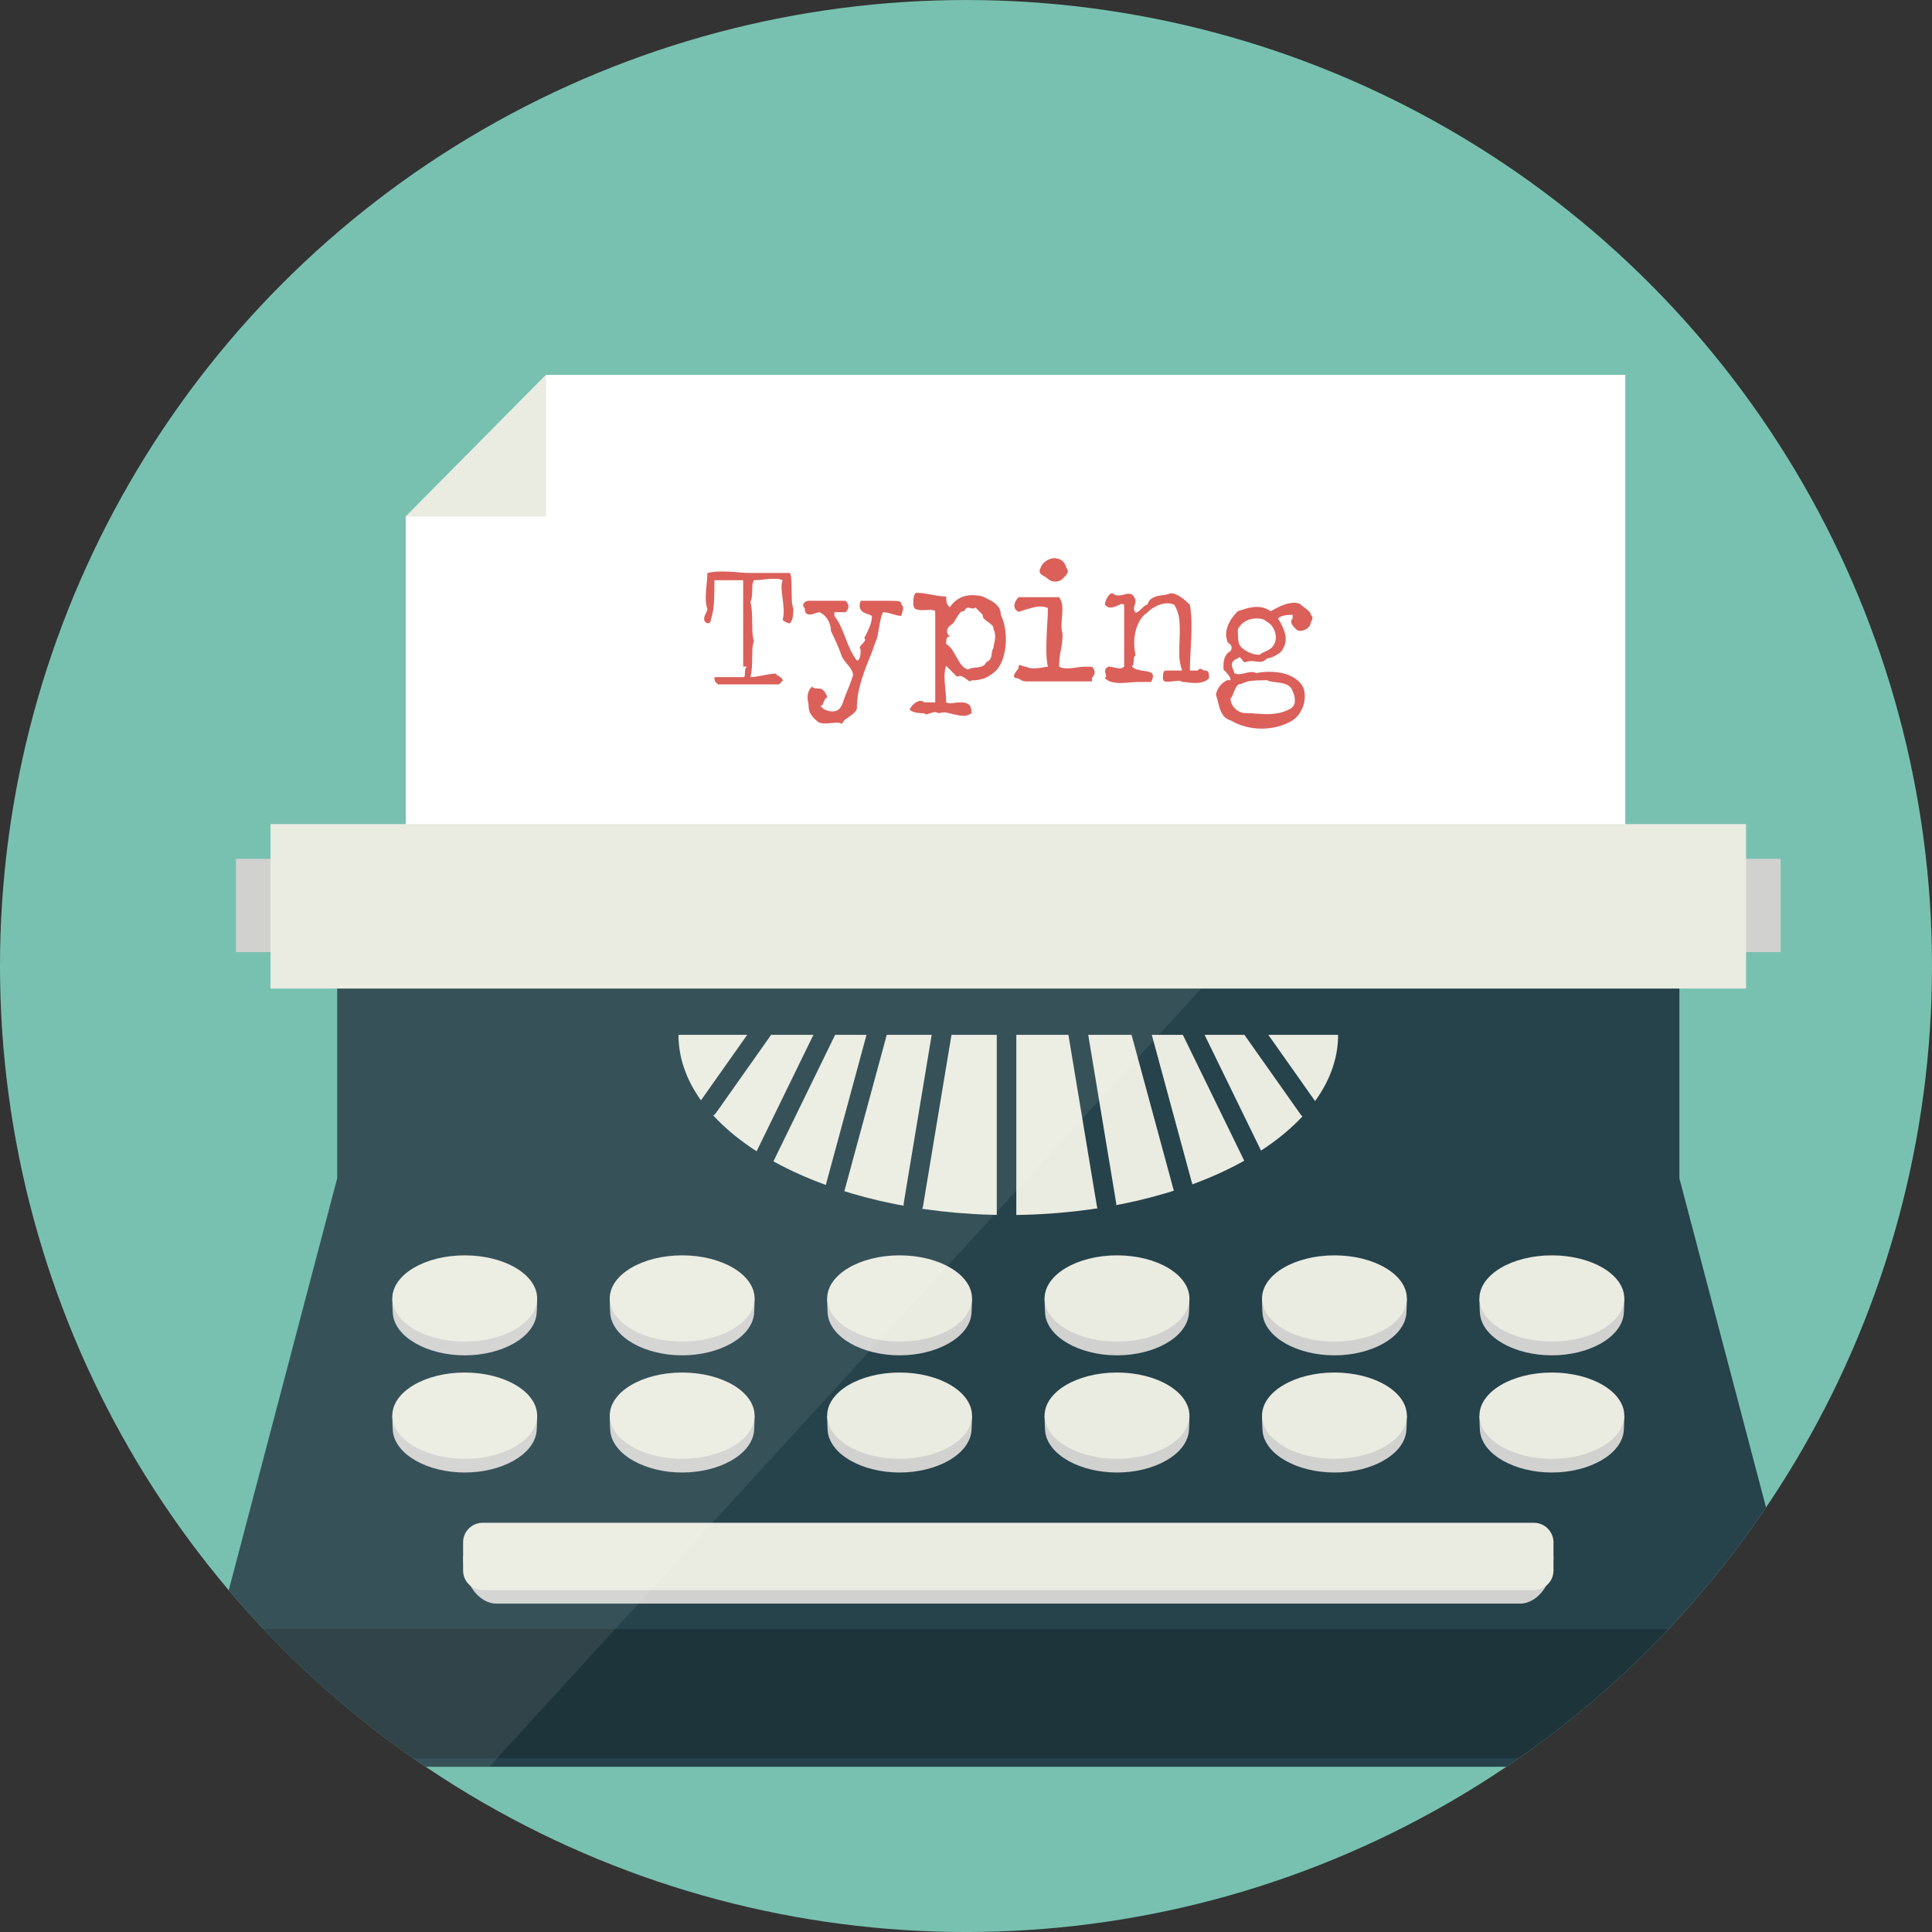 <?xml version="1.0" encoding="iso-8859-1"?>
<!-- Generator: Adobe Illustrator 18.0.0, SVG Export Plug-In . SVG Version: 6.00 Build 0)  -->
<!DOCTYPE svg PUBLIC "-//W3C//DTD SVG 1.1//EN" "http://www.w3.org/Graphics/SVG/1.1/DTD/svg11.dtd">
<svg version="1.1" xmlns="http://www.w3.org/2000/svg" xmlns:xlink="http://www.w3.org/1999/xlink" x="0px" y="0px"
	 viewBox="0 0 512 512.009" style="enable-background:new 0 0 512 512.009;" xml:space="preserve">
<rect x="0" y="0" width="512" height="512.009" fill="#333333" stroke="none"/>
<g id="typewriter">
	<g>
		<defs>
			<circle id="SVGID_1_" cx="256" cy="256.005" r="256"/>
		</defs>
		<clipPath id="SVGID_2_">
			<use xlink:href="#SVGID_1_"  style="overflow:visible;"/>
		</clipPath>
		<circle style="clip-path:url(#SVGID_2_);fill:#78C1B0;" cx="256" cy="256.005" r="256"/>
		<g style="clip-path:url(#SVGID_2_);">
			<g>
				<g>
					<polygon style="fill:#FFFFFF;" points="144.715,99.352 107.535,136.884 107.535,337.425 430.716,337.425 430.716,99.352 					
						"/>
				</g>
				<polygon style="fill:#EAEBE1;" points="144.715,136.884 144.715,99.352 107.535,136.884 				"/>
			</g>
			<path style="fill:#26424B;" d="M474.517,424.179L445.06,312.294v-51.457H89.356v51.457L59.899,424.179
				c-0.713,2.709-0.74,5.403-0.21,7.925v36.116h415.038v-36.116C475.257,429.582,475.23,426.888,474.517,424.179z"/>
			<rect x="62.534" y="227.589" style="fill:#D1D1CF;" width="409.348" height="24.727"/>
			<rect x="71.689" y="218.388" style="fill:#EAEBE1;" width="391.038" height="43.598"/>
			<g>
				<g>
					<path style="fill:#D1D1CF;" d="M103.964,344.11c0,0,0.036,3.126,0.15,4.16c0.683,6.21,9.221,10.908,19.043,10.908
						s18.36-4.698,19.043-10.908c0.114-1.035,0.15-4.16,0.15-4.16H103.964z"/>
					<path style="fill:#EAEBE1;" d="M123.156,332.681c-10.6,0-19.192,5.117-19.192,11.429c0,0.588,0.098,1.161,0.242,1.725
						c1.4,5.491,9.338,9.704,18.951,9.704s17.551-4.213,18.951-9.704c0.144-0.564,0.242-1.137,0.242-1.725
						C142.349,337.798,133.756,332.681,123.156,332.681z"/>
				</g>
				<g>
					<path style="fill:#D1D1CF;" d="M161.585,344.11c0,0,0.036,3.126,0.15,4.16c0.683,6.21,9.221,10.908,19.043,10.908
						s18.36-4.698,19.043-10.908c0.114-1.035,0.15-4.16,0.15-4.16H161.585z"/>
					<path style="fill:#EAEBE1;" d="M180.777,332.681c-10.6,0-19.192,5.117-19.192,11.429c0,0.588,0.098,1.161,0.242,1.725
						c1.4,5.491,9.338,9.704,18.951,9.704s17.551-4.213,18.951-9.704c0.144-0.564,0.242-1.137,0.242-1.725
						C199.969,337.798,191.377,332.681,180.777,332.681z"/>
				</g>
				<g>
					<path style="fill:#D1D1CF;" d="M219.205,344.11c0,0,0.036,3.126,0.15,4.16c0.683,6.21,9.221,10.908,19.043,10.908
						s18.36-4.698,19.043-10.908c0.114-1.035,0.15-4.16,0.15-4.16H219.205z"/>
					<path style="fill:#EAEBE1;" d="M238.398,332.681c-10.6,0-19.192,5.117-19.192,11.429c0,0.588,0.098,1.161,0.242,1.725
						c1.4,5.491,9.338,9.704,18.951,9.704c9.612,0,17.551-4.213,18.951-9.704c0.144-0.564,0.242-1.137,0.242-1.725
						C257.59,337.798,248.997,332.681,238.398,332.681z"/>
				</g>
				<g>
					<path style="fill:#D1D1CF;" d="M276.826,344.11c0,0,0.036,3.126,0.15,4.16c0.683,6.21,9.221,10.908,19.043,10.908
						s18.36-4.698,19.043-10.908c0.114-1.035,0.15-4.16,0.15-4.16H276.826z"/>
					<path style="fill:#EAEBE1;" d="M296.018,332.681c-10.6,0-19.192,5.117-19.192,11.429c0,0.588,0.098,1.161,0.242,1.725
						c1.4,5.491,9.338,9.704,18.951,9.704s17.551-4.213,18.951-9.704c0.144-0.564,0.242-1.137,0.242-1.725
						C315.211,337.798,306.618,332.681,296.018,332.681z"/>
				</g>
				<g>
					<path style="fill:#D1D1CF;" d="M334.446,344.11c0,0,0.036,3.126,0.15,4.16c0.683,6.21,9.221,10.908,19.043,10.908
						c9.821,0,18.36-4.698,19.043-10.908c0.114-1.035,0.15-4.16,0.15-4.16H334.446z"/>
					<path style="fill:#EAEBE1;" d="M353.639,332.681c-10.6,0-19.192,5.117-19.192,11.429c0,0.588,0.098,1.161,0.242,1.725
						c1.4,5.491,9.338,9.704,18.951,9.704s17.551-4.213,18.951-9.704c0.144-0.564,0.242-1.137,0.242-1.725
						C372.831,337.798,364.238,332.681,353.639,332.681z"/>
				</g>
				<g>
					<path style="fill:#D1D1CF;" d="M392.067,344.11c0,0,0.036,3.126,0.15,4.16c0.683,6.21,9.221,10.908,19.043,10.908
						c9.821,0,18.36-4.698,19.043-10.908c0.114-1.035,0.15-4.16,0.15-4.16H392.067z"/>
					<path style="fill:#EAEBE1;" d="M411.259,332.681c-10.6,0-19.192,5.117-19.192,11.429c0,0.588,0.098,1.161,0.242,1.725
						c1.4,5.491,9.338,9.704,18.951,9.704c9.612,0,17.551-4.213,18.951-9.704c0.144-0.564,0.242-1.137,0.242-1.725
						C430.452,337.798,421.859,332.681,411.259,332.681z"/>
				</g>
			</g>
			<g>
				<g>
					<path style="fill:#D1D1CF;" d="M103.964,375.163c0,0,0.036,3.126,0.15,4.16c0.683,6.21,9.221,10.908,19.043,10.908
						s18.36-4.698,19.043-10.908c0.114-1.035,0.15-4.16,0.15-4.16H103.964z"/>
					<path style="fill:#EAEBE1;" d="M123.156,363.734c-10.6,0-19.192,5.117-19.192,11.429c0,0.588,0.098,1.161,0.242,1.725
						c1.4,5.491,9.338,9.704,18.951,9.704s17.551-4.213,18.951-9.704c0.144-0.564,0.242-1.137,0.242-1.725
						C142.349,368.851,133.756,363.734,123.156,363.734z"/>
				</g>
				<g>
					<path style="fill:#D1D1CF;" d="M161.585,375.163c0,0,0.036,3.126,0.15,4.16c0.683,6.21,9.221,10.908,19.043,10.908
						s18.36-4.698,19.043-10.908c0.114-1.035,0.15-4.16,0.15-4.16H161.585z"/>
					<path style="fill:#EAEBE1;" d="M180.777,363.734c-10.6,0-19.192,5.117-19.192,11.429c0,0.588,0.098,1.161,0.242,1.725
						c1.4,5.491,9.338,9.704,18.951,9.704s17.551-4.213,18.951-9.704c0.144-0.564,0.242-1.137,0.242-1.725
						C199.969,368.851,191.377,363.734,180.777,363.734z"/>
				</g>
				<g>
					<path style="fill:#D1D1CF;" d="M219.205,375.163c0,0,0.036,3.126,0.15,4.16c0.683,6.21,9.221,10.908,19.043,10.908
						s18.36-4.698,19.043-10.908c0.114-1.035,0.15-4.16,0.15-4.16H219.205z"/>
					<path style="fill:#EAEBE1;" d="M238.398,363.734c-10.6,0-19.192,5.117-19.192,11.429c0,0.588,0.098,1.161,0.242,1.725
						c1.4,5.491,9.338,9.704,18.951,9.704c9.612,0,17.551-4.213,18.951-9.704c0.144-0.564,0.242-1.137,0.242-1.725
						C257.59,368.851,248.997,363.734,238.398,363.734z"/>
				</g>
				<g>
					<path style="fill:#D1D1CF;" d="M276.826,375.163c0,0,0.036,3.126,0.15,4.16c0.683,6.21,9.221,10.908,19.043,10.908
						s18.36-4.698,19.043-10.908c0.114-1.035,0.15-4.16,0.15-4.16H276.826z"/>
					<path style="fill:#EAEBE1;" d="M296.018,363.734c-10.6,0-19.192,5.117-19.192,11.429c0,0.588,0.098,1.161,0.242,1.725
						c1.4,5.491,9.338,9.704,18.951,9.704s17.551-4.213,18.951-9.704c0.144-0.564,0.242-1.137,0.242-1.725
						C315.211,368.851,306.618,363.734,296.018,363.734z"/>
				</g>
				<g>
					<path style="fill:#D1D1CF;" d="M334.446,375.163c0,0,0.036,3.126,0.15,4.16c0.683,6.21,9.221,10.908,19.043,10.908
						c9.821,0,18.36-4.698,19.043-10.908c0.114-1.035,0.15-4.16,0.15-4.16H334.446z"/>
					<path style="fill:#EAEBE1;" d="M353.639,363.734c-10.6,0-19.192,5.117-19.192,11.429c0,0.588,0.098,1.161,0.242,1.725
						c1.4,5.491,9.338,9.704,18.951,9.704s17.551-4.213,18.951-9.704c0.144-0.564,0.242-1.137,0.242-1.725
						C372.831,368.851,364.238,363.734,353.639,363.734z"/>
				</g>
				<g>
					<path style="fill:#D1D1CF;" d="M392.067,375.163c0,0,0.036,3.126,0.15,4.16c0.683,6.21,9.221,10.908,19.043,10.908
						c9.821,0,18.36-4.698,19.043-10.908c0.114-1.035,0.15-4.16,0.15-4.16H392.067z"/>
					<path style="fill:#EAEBE1;" d="M411.259,363.734c-10.6,0-19.192,5.117-19.192,11.429c0,0.588,0.098,1.161,0.242,1.725
						c1.4,5.491,9.338,9.704,18.951,9.704c9.612,0,17.551-4.213,18.951-9.704c0.144-0.564,0.242-1.137,0.242-1.725
						C430.452,368.851,421.859,363.734,411.259,363.734z"/>
				</g>
			</g>
			<g>
				<g>
					<path style="fill:#D1D1CF;" d="M131.639,424.977c67.785,0,271.139,0,271.139,0c4.902,0,8.913-5.628,8.913-12.507H122.725
						C122.725,419.349,126.736,424.977,131.639,424.977z"/>
				</g>
				<path style="fill:#EAEBE1;" d="M406.524,421.383H127.892c-2.842,0-5.167-2.325-5.167-5.167v-7.493
					c0-2.842,2.325-5.167,5.167-5.167h278.632c2.842,0,5.167,2.325,5.167,5.167v7.493
					C411.691,419.058,409.366,421.383,406.524,421.383z"/>
			</g>
			<path style="fill:#EAEBE1;" d="M354.616,274.236c0,26.375-39.134,47.756-87.408,47.756s-87.408-21.381-87.408-47.756"/>
			<rect x="61.667" y="431.734" style="opacity:0.22;" width="411.082" height="34.216"/>
			<g>
				<path style="fill:#26424B;" d="M205.977,267.455c-1.171-0.826-2.783-0.546-3.607,0.622l-16.846,23.864
					c-0.824,1.168-0.546,2.783,0.622,3.607c0.454,0.32,0.975,0.473,1.49,0.473c0.813,0,1.612-0.381,2.117-1.095l16.846-23.864
					C207.423,269.894,207.145,268.279,205.977,267.455z"/>
				<path style="fill:#26424B;" d="M220.739,269.529c-1.281-0.622-2.834-0.093-3.46,1.193l-16.846,34.545
					c-0.627,1.284-0.093,2.834,1.192,3.46c0.365,0.177,0.751,0.261,1.132,0.261c0.958,0,1.879-0.534,2.327-1.454l16.846-34.545
					C222.558,271.705,222.024,270.155,220.739,269.529z"/>
				<path style="fill:#26424B;" d="M234.049,267.864c-1.377-0.379-2.801,0.441-3.175,1.82l-13.141,48.461
					c-0.374,1.38,0.441,2.8,1.82,3.174c0.227,0.062,0.455,0.091,0.679,0.091c1.14,0,2.183-0.758,2.496-1.91l13.141-48.461
					C236.244,269.658,235.428,268.238,234.049,267.864z"/>
				<path style="fill:#26424B;" d="M348.891,292.337l-16.846-23.864c-0.825-1.168-2.437-1.445-3.607-0.622
					c-1.168,0.824-1.445,2.44-0.622,3.607l16.846,23.864c0.505,0.714,1.304,1.095,2.117,1.095c0.516,0,1.036-0.153,1.49-0.473
					C349.437,295.12,349.715,293.504,348.891,292.337z"/>
				<path style="fill:#26424B;" d="M317.702,271.119c-0.626-1.285-2.176-1.814-3.46-1.193c-1.284,0.627-1.818,2.177-1.191,3.46
					l16.846,34.545c0.448,0.92,1.369,1.454,2.327,1.454c0.381,0,0.767-0.084,1.133-0.261c1.284-0.627,1.818-2.177,1.191-3.46
					L317.702,271.119z"/>
				<path style="fill:#26424B;" d="M304.107,270.081c-0.374-1.378-1.796-2.199-3.175-1.82c-1.38,0.374-2.194,1.794-1.82,3.174
					l13.142,48.46c0.313,1.152,1.356,1.91,2.496,1.91c0.224,0,0.452-0.029,0.679-0.091c1.38-0.374,2.194-1.794,1.82-3.174
					L304.107,270.081z"/>
				<path style="fill:#26424B;" d="M250.532,268.206c-1.402-0.236-2.743,0.719-2.976,2.128l-8.051,48.46
					c-0.235,1.41,0.719,2.743,2.129,2.977c0.143,0.024,0.286,0.035,0.427,0.035c1.242,0,2.339-0.898,2.549-2.163l8.05-48.46
					C252.896,269.773,251.942,268.44,250.532,268.206z"/>
				<path style="fill:#26424B;" d="M287.739,270.334c-0.233-1.408-1.568-2.364-2.976-2.128c-1.41,0.234-2.364,1.567-2.129,2.977
					l8.051,48.46c0.21,1.265,1.306,2.163,2.549,2.163c0.141,0,0.284-0.012,0.427-0.035c1.41-0.234,2.364-1.567,2.129-2.977
					L287.739,270.334z"/>
				<path style="fill:#26424B;" d="M266.743,266.981c-1.43,0-2.588,1.159-2.588,2.588v52.618c0,1.429,1.158,2.588,2.588,2.588
					c1.429,0,2.588-1.159,2.588-2.588v-52.618C269.331,268.14,268.173,266.981,266.743,266.981z"/>
			</g>
			<g>
				<path style="fill:#DB605A;" d="M209.331,151.836c0.213,0.489,0.343,1.123,0.389,1.903c0.046,0.779,0.069,1.62,0.069,2.522
					c0,0.903,0.015,1.804,0.046,2.705c0.03,0.901,0.167,1.704,0.412,2.407c0,0.245-0.008,0.535-0.023,0.871
					c-0.016,0.337-0.046,0.688-0.091,1.055c-0.046,0.366-0.138,0.719-0.275,1.055c-0.138,0.337-0.314,0.612-0.527,0.826
					c-0.245,0-0.481-0.046-0.711-0.138c-0.229-0.092-0.435-0.199-0.619-0.322c-0.214-0.121-0.413-0.275-0.596-0.458
					c0.244-0.947,0.336-1.895,0.275-2.842c-0.062-0.947-0.153-1.864-0.275-2.751c-0.123-0.886-0.214-1.743-0.275-2.568
					c-0.061-0.825,0.03-1.605,0.275-2.339c-0.458-0.213-0.986-0.336-1.582-0.366c-0.596-0.029-1.223-0.022-1.88,0.024
					c-0.658,0.045-1.337,0.114-2.04,0.206c-0.703,0.092-1.406,0.137-2.109,0.137c-0.245,0.46-0.382,0.925-0.412,1.399
					c-0.031,0.475-0.046,0.956-0.046,1.445s-0.023,0.971-0.069,1.445c-0.046,0.474-0.176,0.956-0.389,1.443
					c0.213,0.949,0.343,1.85,0.389,2.705c0.046,0.857,0.069,1.705,0.069,2.545c0,0.841,0.015,1.681,0.046,2.522
					c0.03,0.841,0.167,1.736,0.412,2.682c-0.245,0.703-0.382,1.415-0.412,2.133c-0.031,0.719-0.046,1.467-0.046,2.246
					c0,0.78-0.023,1.591-0.069,2.431c-0.046,0.841-0.176,1.734-0.389,2.682c0.458,0,0.97-0.046,1.536-0.138
					c0.565-0.091,1.146-0.198,1.742-0.32c0.596-0.121,1.184-0.23,1.765-0.32c0.58-0.092,1.116-0.138,1.605-0.138
					c0.214,0.245,0.436,0.428,0.665,0.55c0.229,0.123,0.435,0.245,0.619,0.366c0.184,0.123,0.328,0.26,0.436,0.412
					c0.107,0.153,0.16,0.351,0.16,0.596l-0.963,0.917h-16.185c-0.245-0.213-0.428-0.389-0.55-0.527
					c-0.123-0.138-0.206-0.267-0.252-0.39c-0.046-0.123-0.077-0.259-0.092-0.412c-0.015-0.153-0.023-0.351-0.023-0.596h7.611
					c0.244,0,0.382-0.099,0.413-0.298c0.03-0.198,0.045-0.45,0.045-0.756c0-0.305,0.023-0.61,0.069-0.917
					c0.046-0.305,0.191-0.581,0.435-0.825h-0.963v-22.88h-7.611c0,1.927-0.038,3.791-0.114,5.595
					c-0.077,1.804-0.36,3.438-0.848,4.905c0,0.429-0.153,0.703-0.458,0.826c-0.123,0.092-0.275,0.123-0.458,0.092
					c-0.49-0.214-0.765-0.489-0.825-0.826c-0.062-0.336-0.031-0.688,0.091-1.055c0.122-0.366,0.275-0.718,0.459-1.055
					c0.183-0.336,0.275-0.626,0.275-0.871c-0.245-0.703-0.383-1.46-0.413-2.269c-0.031-0.809-0.016-1.635,0.046-2.477
					c0.061-0.84,0.137-1.665,0.229-2.476c0.092-0.809,0.138-1.581,0.138-2.315c0.947-0.213,1.895-0.336,2.843-0.366
					c0.947-0.031,1.902-0.024,2.866,0.022c0.963,0.046,1.918,0.115,2.866,0.206c0.947,0.092,1.895,0.138,2.843,0.138H209.331z"/>
				<path style="fill:#DB605A;" d="M238.904,160.226c0.245,0.245,0.382,0.497,0.412,0.756c0.031,0.26,0.015,0.513-0.045,0.756
					c-0.062,0.245-0.138,0.489-0.229,0.734c-0.092,0.245-0.138,0.489-0.138,0.733c-0.489,0-0.925-0.053-1.307-0.16
					c-0.382-0.106-0.756-0.213-1.124-0.32c-0.366-0.107-0.749-0.213-1.146-0.322c-0.398-0.106-0.841-0.16-1.33-0.16
					c-0.245,0.489-0.444,1.078-0.596,1.765c-0.153,0.688-0.291,1.399-0.412,2.133c-0.123,0.733-0.252,1.452-0.39,2.155
					c-0.137,0.703-0.329,1.298-0.573,1.787c-0.489,1.498-1.024,2.942-1.604,4.333c-0.581,1.392-1.116,2.797-1.605,4.218
					c-0.49,1.421-0.902,2.889-1.238,4.402c-0.337,1.513-0.505,3.125-0.505,4.837c-0.244,0.52-0.543,0.924-0.894,1.215
					c-0.352,0.29-0.711,0.557-1.078,0.802c-0.367,0.244-0.726,0.504-1.078,0.78c-0.352,0.275-0.65,0.656-0.894,1.145
					c-0.52-0.245-1.07-0.343-1.651-0.298c-0.581,0.046-1.185,0.099-1.811,0.161c-0.627,0.06-1.238,0.06-1.834,0
					c-0.596-0.062-1.139-0.352-1.628-0.872c-0.52-0.458-0.971-0.978-1.353-1.559c-0.382-0.581-0.573-1.375-0.573-2.384
					c0-0.245-0.046-0.543-0.138-0.894c-0.092-0.351-0.137-0.741-0.137-1.169c0-0.429,0.076-0.887,0.229-1.376
					c0.153-0.489,0.474-0.978,0.963-1.467c0.244,0.245,0.497,0.39,0.756,0.436c0.259,0.046,0.511,0.068,0.756,0.068
					c0.244,0,0.497,0.024,0.756,0.07c0.26,0.046,0.512,0.19,0.756,0.435c0.184,0.184,0.336,0.382,0.459,0.596
					c0.121,0.184,0.236,0.39,0.343,0.62c0.107,0.229,0.161,0.465,0.161,0.711c-0.245,0-0.436,0.144-0.573,0.435
					c-0.138,0.291-0.268,0.589-0.39,0.894c-0.123,0.305-0.252,0.55-0.389,0.734c-0.138,0.183-0.329,0.167-0.573-0.046l0.963,0.963
					c0.978,0.52,1.91,0.734,2.797,0.642c0.886-0.092,1.589-0.642,2.109-1.651c0.488-1.467,0.977-2.774,1.467-3.92
					c0.488-1.146,0.978-2.453,1.467-3.92c0-0.489-0.107-0.932-0.32-1.33c-0.214-0.396-0.474-0.786-0.779-1.169
					c-0.306-0.382-0.627-0.764-0.963-1.146c-0.336-0.382-0.627-0.832-0.871-1.352c-0.52-1.468-1.025-2.736-1.514-3.806
					c-0.489-1.07-0.963-2.079-1.421-3.026c0-1.009-0.252-1.964-0.756-2.866c-0.504-0.901-1.246-1.598-2.224-2.087
					c-0.245,0-0.589,0.085-1.032,0.252c-0.443,0.169-0.879,0.283-1.307,0.344c-0.428,0.061-0.802-0.007-1.123-0.206
					c-0.321-0.199-0.482-0.665-0.482-1.399c-0.244-0.244-0.382-0.489-0.412-0.734c-0.031-0.244,0.023-0.458,0.16-0.641
					c0.138-0.184,0.321-0.336,0.55-0.458c0.229-0.123,0.466-0.184,0.711-0.184h9.812c1.009,1.009,1.009,2.017,0,3.026h-2.98v0.963
					c0.734,1.009,1.322,2.003,1.766,2.981c0.442,0.978,0.848,1.964,1.215,2.956c0.366,0.994,0.772,1.98,1.215,2.958
					c0.443,0.979,1.032,1.957,1.765,2.935c0.245,0,0.436-0.107,0.573-0.322c0.138-0.213,0.237-0.474,0.298-0.779
					c0.061-0.305,0.099-0.627,0.115-0.963c0.015-0.337,0.023-0.627,0.023-0.872c-0.245-0.244-0.291-0.496-0.138-0.756
					c0.153-0.259,0.359-0.511,0.619-0.756c0.259-0.244,0.465-0.496,0.619-0.756c0.153-0.259,0.107-0.511-0.137-0.756
					c0.519-0.947,0.986-1.918,1.399-2.912c0.412-0.993,0.619-1.978,0.619-2.958c-0.52-0.244-1.009-0.442-1.467-0.596
					c-0.458-0.152-0.841-0.358-1.146-0.619c-0.306-0.259-0.504-0.596-0.596-1.009c-0.091-0.412-0.015-1,0.23-1.765h7.932
					c0.947,0,1.666,0.039,2.155,0.114C238.659,159.409,238.904,159.707,238.904,160.226z"/>
				<path style="fill:#DB605A;" d="M250.733,158.071c0,0.489,0.038,0.971,0.114,1.445c0.076,0.474,0.359,0.956,0.848,1.445
					c1.925-2.873,4.829-3.837,8.711-2.889c0.489,0.245,1.009,0.497,1.559,0.756c0.55,0.26,1.07,0.574,1.559,0.94
					c0.489,0.366,0.894,0.802,1.215,1.307c0.321,0.504,0.481,1.123,0.481,1.857c0.488,0.978,0.848,2.102,1.078,3.37
					c0.229,1.269,0.313,2.568,0.252,3.897c-0.062,1.33-0.275,2.63-0.642,3.898c-0.366,1.269-0.917,2.377-1.65,3.324
					c-0.979,0.979-1.988,1.704-3.026,2.177c-1.039,0.474-2.292,0.711-3.759,0.711c-0.245,0.245-0.49,0.283-0.734,0.115
					c-0.244-0.169-0.52-0.368-0.825-0.596c-0.306-0.23-0.642-0.428-1.009-0.596c-0.367-0.167-0.795-0.13-1.284,0.114l-2.888-2.888
					c-0.245,0.733-0.383,1.467-0.413,2.201c-0.031,0.733-0.016,1.489,0.046,2.269c0.061,0.779,0.137,1.597,0.229,2.453
					c0.092,0.855,0.138,1.772,0.138,2.75c0.488,0.245,1.115,0.305,1.879,0.184c0.764-0.123,1.505-0.184,2.224-0.184
					c0.718,0,1.337,0.176,1.857,0.528c0.519,0.351,0.779,1.138,0.779,2.361c-0.734,0.488-1.46,0.718-2.178,0.687
					c-0.719-0.031-1.437-0.137-2.155-0.32c-0.718-0.184-1.437-0.351-2.155-0.504c-0.719-0.153-1.445-0.107-2.178,0.138
					c-0.49-0.245-0.917-0.337-1.284-0.276c-0.367,0.061-0.703,0.153-1.009,0.276c-0.306,0.121-0.589,0.213-0.848,0.275
					c-0.26,0.061-0.512-0.031-0.756-0.275c-0.245,0-0.535-0.008-0.871-0.024c-0.336-0.015-0.688-0.053-1.055-0.114
					c-0.366-0.061-0.718-0.153-1.055-0.275c-0.336-0.123-0.627-0.306-0.871-0.55c0.244-0.49,0.534-0.911,0.871-1.261
					c0.336-0.352,0.688-0.62,1.055-0.802c0.367-0.184,0.718-0.269,1.055-0.252c0.336,0.014,0.626,0.144,0.871,0.389h2.935v-24.208
					c-0.49-0.245-1.07-0.344-1.743-0.298c-0.673,0.046-1.307,0.068-1.902,0.068c-0.596,0-1.109-0.099-1.536-0.298
					c-0.428-0.198-0.642-0.665-0.642-1.399c0-0.244,0.007-0.534,0.023-0.871c0.015-0.336,0.053-0.649,0.114-0.94
					c0.061-0.29,0.153-0.542,0.275-0.756c0.122-0.213,0.305-0.32,0.55-0.32c0.733,0,1.413,0.054,2.04,0.16
					c0.626,0.107,1.238,0.214,1.834,0.322c0.596,0.107,1.207,0.213,1.834,0.32C249.319,158.018,249.999,158.071,250.733,158.071z
					 M258.482,160.96c-0.245,0.245-0.49,0.343-0.733,0.298c-0.245-0.046-0.49-0.099-0.734-0.161c-0.245-0.06-0.489-0.06-0.733,0
					c-0.245,0.062-0.489,0.337-0.733,0.826c-0.489,0-0.871,0.16-1.146,0.481c-0.275,0.322-0.535,0.696-0.779,1.124
					c-0.244,0.428-0.504,0.855-0.779,1.283c-0.275,0.429-0.657,0.765-1.146,1.009c-0.979,0.979-0.979,1.942,0,2.889
					c-0.49,0-0.772,0.199-0.848,0.596c-0.077,0.397-0.114,0.84-0.114,1.329c0.733,0.489,1.307,1.07,1.719,1.743
					c0.412,0.673,0.802,1.346,1.169,2.017c0.367,0.673,0.757,1.283,1.169,1.833s0.986,0.949,1.719,1.192
					c0.489-0.244,0.97-0.39,1.445-0.436c0.474-0.046,0.924-0.099,1.353-0.16c0.428-0.061,0.817-0.176,1.169-0.344
					c0.351-0.167,0.649-0.496,0.894-0.985c0.488-0.245,0.817-0.489,0.986-0.734c0.167-0.244,0.282-0.52,0.344-0.825
					c0.061-0.305,0.114-0.649,0.16-1.032c0.046-0.382,0.19-0.818,0.435-1.307c0-0.244,0.046-0.542,0.138-0.894
					c0.091-0.351,0.167-0.733,0.229-1.145c0.061-0.414,0.076-0.855,0.046-1.33c-0.031-0.474-0.168-0.954-0.413-1.445
					c0-0.488-0.153-0.871-0.458-1.145c-0.306-0.276-0.635-0.535-0.986-0.78c-0.352-0.244-0.68-0.504-0.986-0.779
					c-0.306-0.276-0.459-0.658-0.459-1.146L258.482,160.96z"/>
				<path style="fill:#DB605A;" d="M280.673,158.255c0.488,0.733,0.764,1.467,0.825,2.201c0.061,0.733,0.061,1.498,0,2.292
					c-0.062,0.795-0.123,1.628-0.184,2.499c-0.061,0.871,0.03,1.78,0.275,2.728c0,1.467-0.153,2.92-0.458,4.356
					c-0.306,1.436-0.458,2.888-0.458,4.355c0.488,0.245,1.023,0.383,1.605,0.414c0.58,0.031,1.169,0.015,1.765-0.046
					c0.596-0.061,1.184-0.138,1.765-0.23c0.58-0.092,1.131-0.138,1.651-0.138h1.925c0.947,1.009,0.947,2.003,0,2.981v0.917h-17.469
					c-0.52,0-1.016-0.153-1.49-0.458c-0.474-0.305-0.956-0.458-1.444-0.458c-0.245-0.245-0.329-0.489-0.252-0.734
					c0.075-0.244,0.206-0.496,0.389-0.756c0.183-0.259,0.367-0.511,0.55-0.756c0.183-0.244,0.275-0.489,0.275-0.734
					c0-0.244,0.053-0.382,0.16-0.412c0.107-0.029,0.252-0.015,0.436,0.046c0.183,0.061,0.396,0.138,0.642,0.23
					c0.245,0.092,0.488,0.137,0.733,0.137c0.489,0.245,1.016,0.383,1.582,0.414s1.124,0.015,1.674-0.046
					c0.55-0.061,1.046-0.138,1.49-0.23c0.443-0.092,0.787-0.138,1.032-0.138c-0.245-1.191-0.375-2.445-0.389-3.759
					c-0.016-1.314,0-2.644,0.045-3.99c0.046-1.344,0.115-2.674,0.207-3.989c0.091-1.314,0.137-2.583,0.137-3.806
					c-0.979-0.458-2.147-0.534-3.507-0.229c-1.361,0.305-2.774,0.719-4.241,1.237c-0.49-0.244-0.81-0.542-0.963-0.893
					c-0.154-0.351-0.199-0.712-0.138-1.078c0.061-0.366,0.199-0.718,0.413-1.055c0.213-0.336,0.442-0.626,0.688-0.871H280.673z
					 M282.598,150.507c0.244,0.245,0.374,0.489,0.39,0.733c0.015,0.245-0.039,0.482-0.161,0.711
					c-0.122,0.23-0.298,0.467-0.527,0.712c-0.229,0.244-0.466,0.489-0.711,0.733c-0.245,0.245-0.535,0.429-0.871,0.55
					c-0.337,0.123-0.688,0.184-1.055,0.184c-0.367,0-0.726-0.061-1.078-0.184c-0.352-0.121-0.65-0.305-0.894-0.55
					c-0.245-0.244-0.52-0.443-0.825-0.596c-0.306-0.152-0.581-0.32-0.825-0.504c-0.245-0.183-0.412-0.404-0.504-0.665
					c-0.091-0.259-0.015-0.634,0.23-1.123c0.244-0.734,0.695-1.33,1.352-1.789c0.657-0.458,1.345-0.718,2.063-0.779
					c0.718-0.061,1.406,0.107,2.064,0.504C281.903,148.84,282.353,149.529,282.598,150.507z"/>
				<path style="fill:#DB605A;" d="M300.938,159.264c0,0.245-0.046,0.497-0.138,0.756c-0.091,0.26-0.168,0.513-0.229,0.756
					c-0.061,0.245-0.077,0.497-0.046,0.756c0.03,0.26,0.168,0.527,0.413,0.802c0.275,0,0.542-0.107,0.802-0.32
					c0.259-0.214,0.519-0.451,0.779-0.712c0.259-0.259,0.519-0.496,0.779-0.711c0.259-0.213,0.511-0.32,0.756-0.32
					c0.244-0.764,0.611-1.307,1.101-1.627c0.488-0.322,1.023-0.55,1.604-0.688c0.58-0.138,1.169-0.237,1.766-0.298
					c0.596-0.061,1.153-0.213,1.673-0.458c0.489,0,0.986,0.114,1.491,0.344c0.504,0.229,0.986,0.504,1.444,0.825
					c0.458,0.321,0.871,0.658,1.238,1.009c0.367,0.352,0.688,0.65,0.963,0.894c0.244,1.528,0.382,3.011,0.412,4.447
					c0.03,1.438,0.015,2.859-0.046,4.264c-0.061,1.407-0.137,2.828-0.229,4.264c-0.092,1.438-0.137,2.92-0.137,4.447h2.017
					c0.275-0.275,0.488-0.427,0.642-0.458c0.153-0.029,0.29-0.007,0.413,0.07c0.121,0.077,0.252,0.16,0.389,0.252
					c0.138,0.092,0.328,0.137,0.573,0.137c0.52,0,0.825,0.207,0.917,0.62c0.091,0.412,0.137,0.879,0.137,1.399
					c-0.52,0.518-1.085,0.863-1.696,1.031c-0.612,0.167-1.238,0.252-1.88,0.252c-0.642,0-1.269-0.046-1.88-0.138
					c-0.612-0.091-1.177-0.137-1.697-0.137c-0.275-0.245-0.688-0.344-1.238-0.298c-0.55,0.046-1.116,0.106-1.696,0.183
					c-0.581,0.077-1.086,0.077-1.513,0c-0.429-0.077-0.642-0.375-0.642-0.893c0-0.52,0.038-0.986,0.115-1.399
					c0.075-0.412,0.359-0.62,0.848-0.62h4.126c-0.52-1.527-0.772-3.055-0.756-4.585c0.015-1.528,0.053-3.033,0.115-4.516
					c0.061-1.481,0.03-2.919-0.092-4.309c-0.123-1.39-0.566-2.729-1.33-4.012c-0.52-0.244-1.085-0.374-1.696-0.39
					c-0.612-0.015-1.238,0.077-1.88,0.276c-0.642,0.199-1.277,0.481-1.903,0.848c-0.627,0.366-1.185,0.809-1.673,1.329
					c-0.795,0.52-1.445,1.2-1.949,2.041c-0.504,0.84-0.887,1.772-1.146,2.796c-0.26,1.025-0.39,2.094-0.39,3.21
					s0.122,2.177,0.367,3.186c-0.245,0.276-0.39,0.536-0.436,0.78c-0.045,0.245-0.068,0.497-0.068,0.756
					c0,0.26-0.016,0.513-0.046,0.756c-0.031,0.245-0.168,0.504-0.412,0.78c0.336,0.336,0.741,0.581,1.215,0.733
					c0.474,0.153,0.955,0.267,1.444,0.344s0.955,0.145,1.399,0.206c0.442,0.061,0.802,0.191,1.078,0.39
					c0.275,0.199,0.419,0.481,0.435,0.848c0.015,0.366-0.146,0.886-0.481,1.559h-3.072c-0.765,0-1.582,0.046-2.453,0.137
					c-0.871,0.092-1.719,0.138-2.545,0.138c-0.825,0-1.605-0.085-2.338-0.252c-0.733-0.169-1.346-0.513-1.834-1.031
					c0.244-0.245,0.336-0.497,0.275-0.756c-0.062-0.26-0.123-0.513-0.183-0.756c-0.062-0.245-0.062-0.497,0-0.758
					c0.061-0.259,0.351-0.527,0.871-0.801c0.275,0,0.596,0.045,0.963,0.137c0.366,0.092,0.741,0.177,1.123,0.252
					c0.382,0.077,0.756,0.1,1.124,0.07s0.672-0.184,0.917-0.458v-16.369c-0.245-0.244-0.558-0.29-0.94-0.138
					c-0.382,0.153-0.795,0.329-1.238,0.528c-0.444,0.199-0.917,0.313-1.422,0.344c-0.504,0.031-1.002-0.214-1.49-0.734
					c0-0.244,0.053-0.542,0.16-0.894c0.107-0.351,0.252-0.688,0.436-1.009c0.183-0.32,0.396-0.596,0.642-0.825
					c0.244-0.23,0.504-0.344,0.779-0.344c0.336,0.337,0.703,0.527,1.101,0.573c0.397,0.046,0.795,0.031,1.192-0.046
					c0.397-0.075,0.787-0.167,1.169-0.275c0.382-0.107,0.741-0.138,1.078-0.092c0.336,0.046,0.642,0.206,0.917,0.482
					C300.571,158.117,300.785,158.592,300.938,159.264z"/>
				<path style="fill:#DB605A;" d="M347.384,162.932c0.244,0.245,0.382,0.474,0.412,0.688c0.03,0.213,0.015,0.412-0.046,0.595
					c-0.092,0.214-0.214,0.414-0.366,0.596c0,0.489-0.161,0.917-0.482,1.284c-0.32,0.366-0.695,0.642-1.123,0.825
					c-0.429,0.184-0.856,0.269-1.284,0.252c-0.429-0.015-0.765-0.145-1.009-0.39c-0.244-0.244-0.474-0.488-0.688-0.733
					c-0.214-0.244-0.375-0.489-0.481-0.734c-0.107-0.244-0.153-0.481-0.138-0.711c0.015-0.229,0.145-0.465,0.39-0.711v-0.963
					c-0.245,0-0.543,0.008-0.894,0.022c-0.352,0.016-0.711,0.054-1.077,0.115c-0.367,0.061-0.719,0.153-1.055,0.275
					c-0.337,0.123-0.627,0.306-0.871,0.55c0.978,1.467,1.628,2.92,1.948,4.356c0.321,1.436-0.008,2.873-0.986,4.309
					c-0.489,0.49-1.131,0.933-1.925,1.33c-0.795,0.397-1.438,0.596-1.926,0.596c-0.489,0.489-0.925,0.772-1.307,0.848
					c-0.382,0.077-0.787,0.084-1.215,0.022c-0.428-0.061-0.894-0.114-1.399-0.16c-0.504-0.046-1.124,0.053-1.857,0.298
					c-0.245,0-0.443-0.099-0.596-0.298c-0.153-0.199-0.29-0.39-0.412-0.574c-0.123-0.183-0.252-0.312-0.389-0.389
					c-0.138-0.077-0.329,0.007-0.573,0.252c-0.703,0.245-1.154,0.543-1.353,0.893c-0.199,0.352-0.268,0.712-0.206,1.078
					c0.061,0.366,0.176,0.719,0.343,1.055c0.168,0.337,0.252,0.627,0.252,0.871c0.489,0.245,0.978,0.337,1.468,0.276
					c0.488-0.061,0.97-0.153,1.444-0.276c0.474-0.121,0.955-0.213,1.445-0.275c0.488-0.061,0.978,0.031,1.467,0.275
					c1.192-0.244,2.43-0.358,3.714-0.344c1.284,0.016,2.499,0.169,3.645,0.458c1.146,0.291,2.17,0.749,3.072,1.376
					c0.901,0.626,1.597,1.413,2.086,2.361c0.245,0.733,0.367,1.505,0.367,2.315c0,0.809-0.123,1.605-0.367,2.384
					c-0.245,0.78-0.604,1.513-1.078,2.201c-0.474,0.688-1.062,1.276-1.765,1.765c-1.223,0.734-2.537,1.284-3.943,1.651
					c-1.406,0.366-2.836,0.55-4.287,0.55c-1.452,0-2.882-0.184-4.287-0.55c-1.406-0.366-2.721-0.917-3.943-1.651
					c-0.733-0.214-1.3-0.55-1.696-1.009c-0.398-0.458-0.719-0.993-0.963-1.605c-0.245-0.612-0.443-1.269-0.596-1.971
					c-0.154-0.703-0.352-1.421-0.596-2.155c0-0.489,0.244-1.139,0.733-1.949c0.488-0.809,1.222-1.46,2.201-1.948h0.917
					c0-0.46-0.191-0.925-0.573-1.399c-0.382-0.474-0.818-0.956-1.307-1.445c0-0.489,0.008-0.97,0.023-1.445
					c0.015-0.474,0.084-0.924,0.207-1.353c0.121-0.428,0.313-0.817,0.573-1.169c0.259-0.351,0.619-0.649,1.078-0.894
					c0.244-0.458,0.336-0.825,0.275-1.101c-0.061-0.275-0.183-0.496-0.366-0.665c-0.184-0.167-0.367-0.328-0.55-0.481
					c-0.184-0.153-0.275-0.351-0.275-0.596c-0.245-0.734-0.321-1.46-0.229-2.179c0.091-0.718,0.282-1.405,0.573-2.063
					c0.29-0.656,0.657-1.283,1.101-1.879c0.443-0.596,0.909-1.138,1.399-1.627c0.733-0.245,1.467-0.474,2.2-0.688
					c0.734-0.213,1.459-0.351,2.178-0.412c0.718-0.061,1.436-0.015,2.155,0.138c0.718,0.153,1.444,0.474,2.177,0.963
					c0.489-0.245,1.032-0.528,1.628-0.848c0.596-0.322,1.222-0.603,1.88-0.848c0.657-0.244,1.344-0.412,2.063-0.504
					c0.718-0.092,1.429-0.015,2.132,0.229c0.244,0.245,0.534,0.49,0.871,0.734c0.336,0.245,0.657,0.489,0.963,0.734
					c0.305,0.245,0.565,0.489,0.779,0.733C347.276,162.443,347.384,162.687,347.384,162.932z M342.569,183.197
					c-0.245-0.734-0.642-1.254-1.192-1.559c-0.55-0.306-1.162-0.52-1.834-0.642c-0.673-0.123-1.346-0.214-2.018-0.275
					c-0.672-0.062-1.254-0.214-1.742-0.458c-1.437,0-2.682,0.038-3.737,0.114c-1.055,0.075-2.071,0.358-3.049,0.848
					c-0.489,0-0.864,0.16-1.124,0.481c-0.26,0.322-0.481,0.695-0.665,1.124c-0.183,0.428-0.352,0.855-0.504,1.283
					c-0.153,0.428-0.352,0.764-0.596,1.009c0,0.489,0.107,0.963,0.321,1.422c0.213,0.458,0.504,0.871,0.871,1.237
					c0.366,0.366,0.787,0.657,1.261,0.871c0.474,0.214,0.955,0.322,1.444,0.322c0.947,0,1.91,0.046,2.889,0.138
					c0.978,0.091,1.949,0.137,2.912,0.137c0.963,0,1.926-0.084,2.889-0.252c0.963-0.168,1.933-0.497,2.912-0.985
					c0.947-0.458,1.459-1.131,1.536-2.017C343.219,185.107,343.028,184.175,342.569,183.197z M335.784,164.811
					c-0.52-0.458-1.009-0.726-1.467-0.802c-0.459-0.075-0.933-0.114-1.422-0.114c-0.979,0-1.911,0.237-2.797,0.711
					c-0.887,0.475-1.575,1.201-2.063,2.177c0,0.979,0.038,1.911,0.114,2.797c0.076,0.887,0.359,1.544,0.848,1.971
					c0.52,0.521,1.215,0.979,2.086,1.376c0.871,0.397,1.795,0.595,2.774,0.595c0.214-0.244,0.497-0.442,0.848-0.595
					c0.351-0.153,0.711-0.313,1.078-0.482c0.367-0.167,0.718-0.39,1.055-0.665c0.336-0.276,0.626-0.642,0.871-1.101
					c0.244-0.489,0.374-1.024,0.389-1.605c0.015-0.58-0.069-1.146-0.252-1.697s-0.451-1.055-0.802-1.513
					C336.693,165.407,336.272,165.056,335.784,164.811z"/>
			</g>
			<g style="opacity:0.4;">
				<path style="opacity:0.2;fill:#FFFFFF;" d="M89.356,260.837v51.457L59.899,424.179c-0.713,2.709-0.74,5.404-0.21,7.925v36.116
					h69.955l189.735-207.383H89.356z"/>
			</g>
		</g>
	</g>
</g>
<g id="Livello_1">
</g>
</svg>
